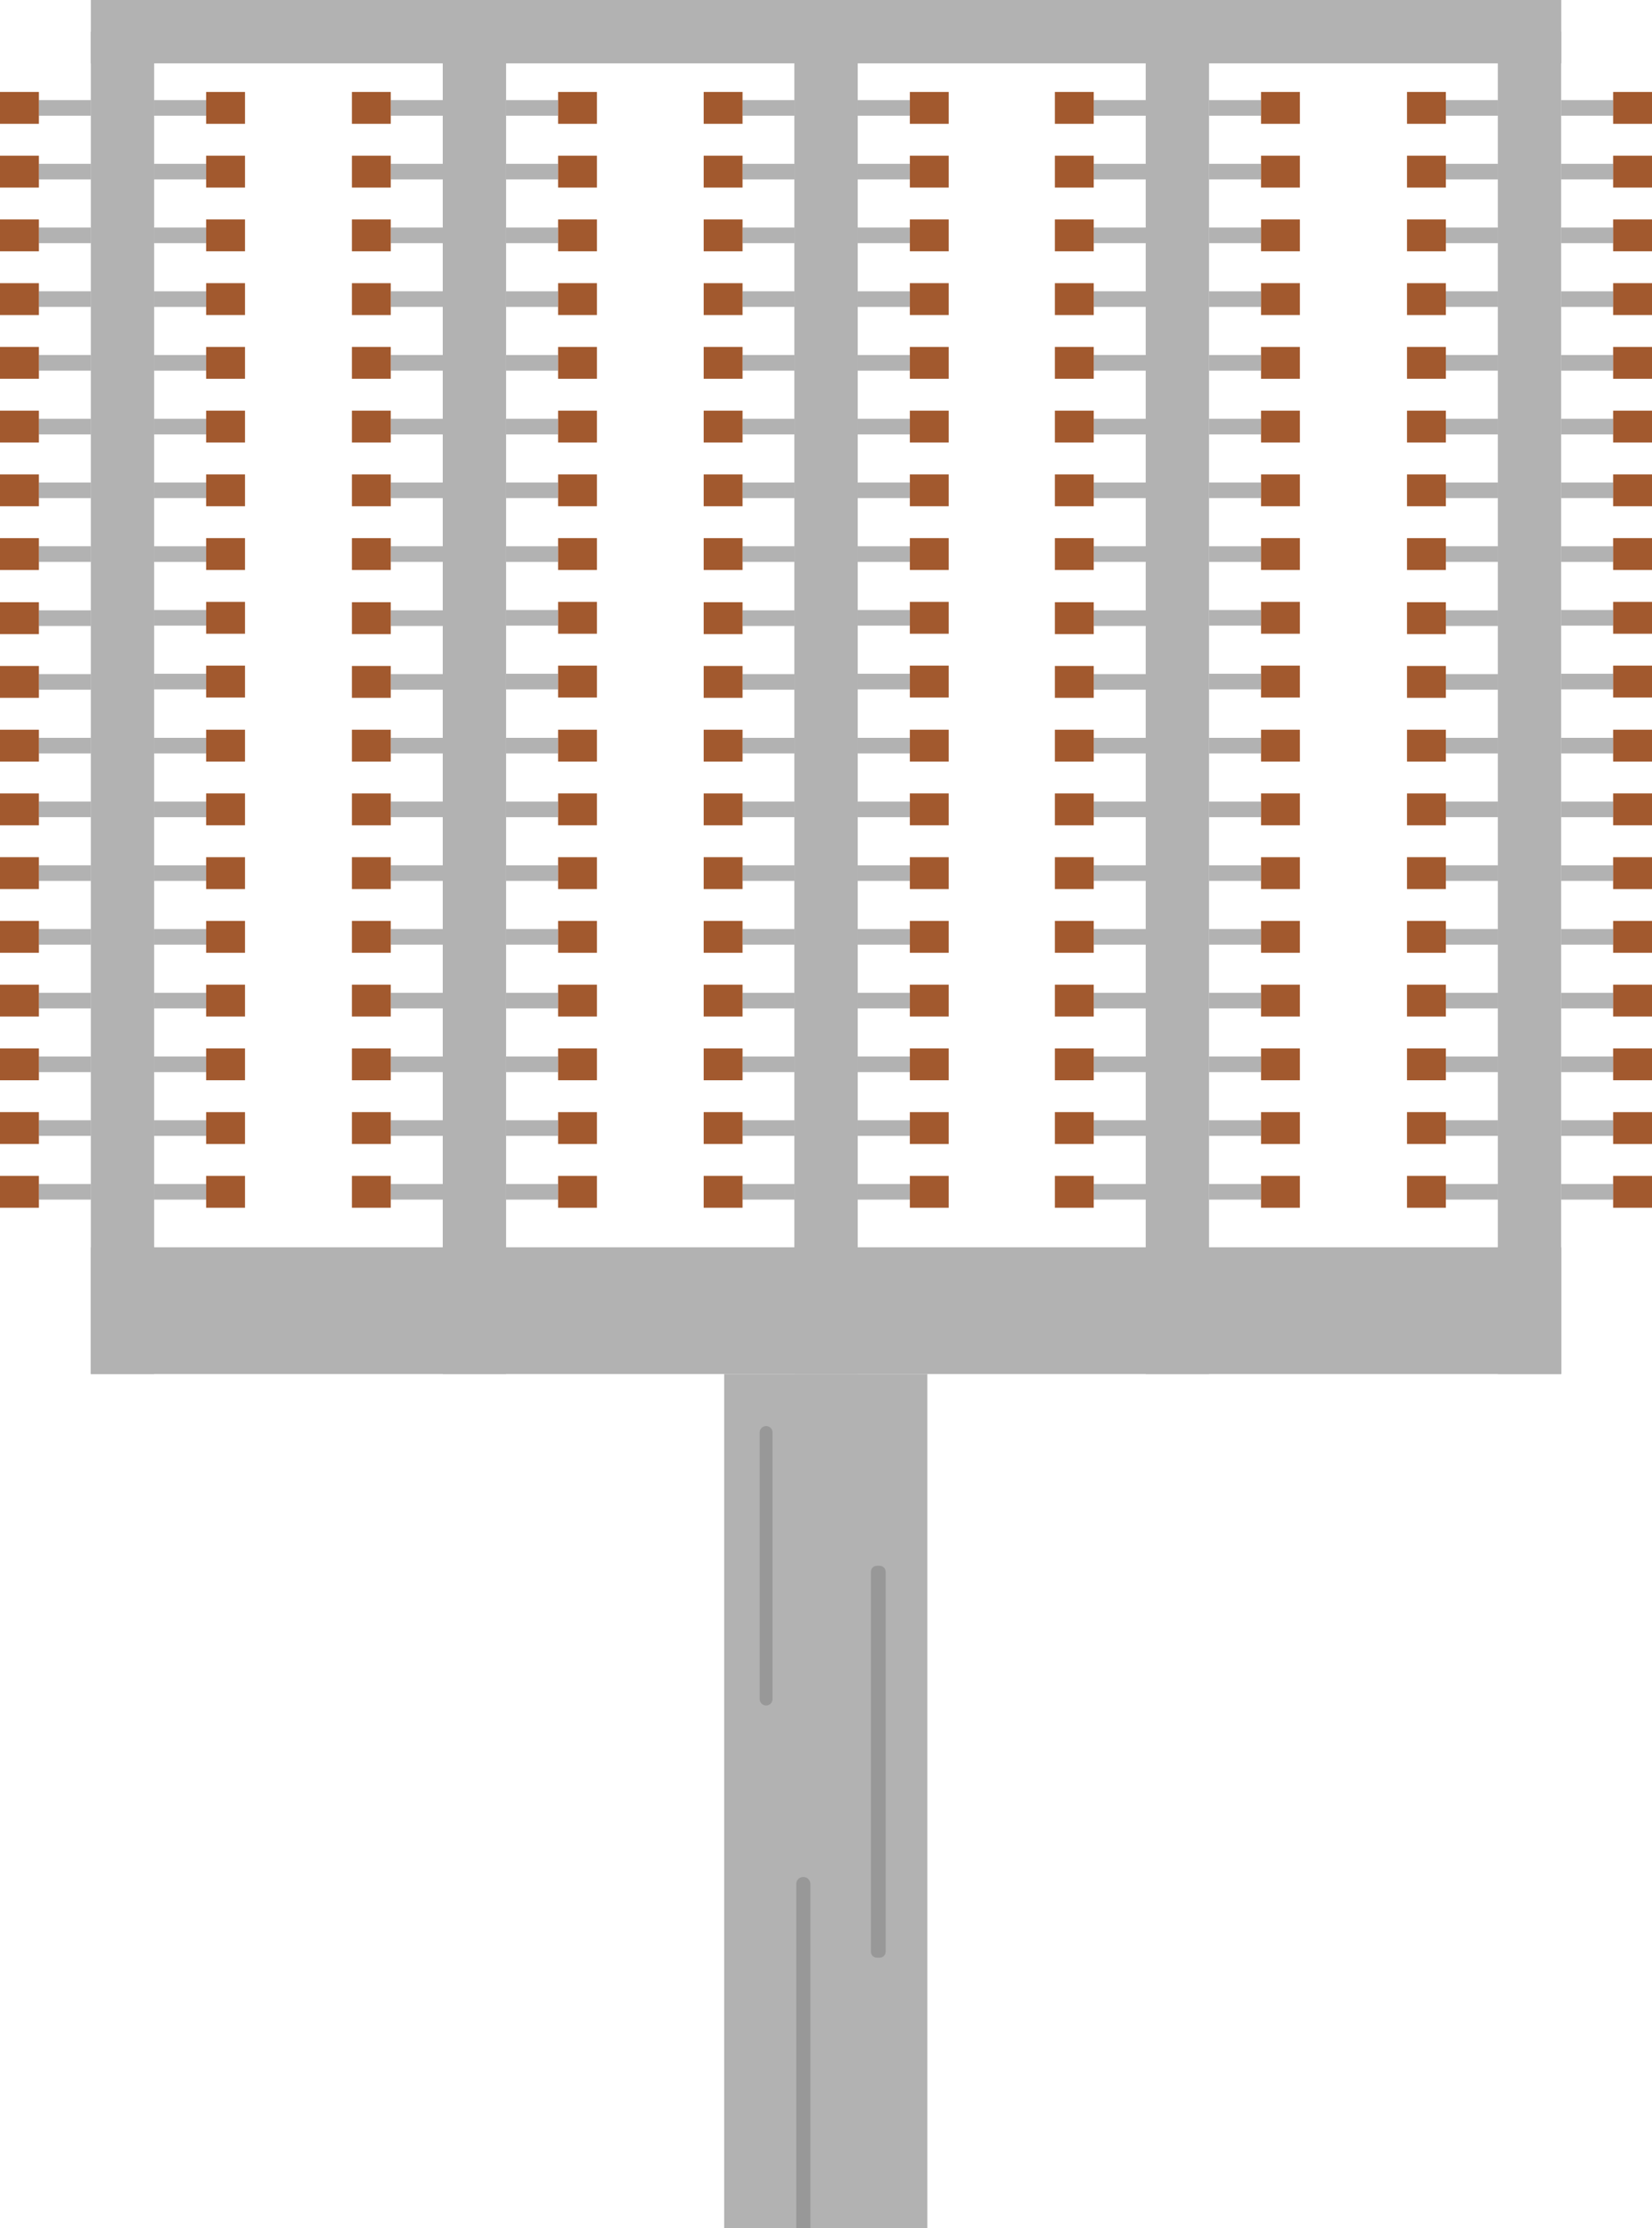 <?xml version="1.0" encoding="utf-8"?>
<!-- Generator: Adobe Illustrator 23.0.1, SVG Export Plug-In . SVG Version: 6.00 Build 0)  -->
<svg version="1.1" id="Laag_1" xmlns="http://www.w3.org/2000/svg" xmlns:xlink="http://www.w3.org/1999/xlink" x="0px" y="0px"
	 viewBox="0 0 641.08 864.29" style="enable-background:new 0 0 641.08 864.29;" xml:space="preserve">
<style type="text/css">
	.st0{fill:#A2592E;}
	.st1{fill:#843818;}
	.st2{fill:#A7A123;}
	.st3{fill:#B6B22D;}
	.st4{fill:#B2B2B2;}
	.st5{fill:#989898;}
	.st6{fill:none;}
</style>
<g>
	<g>
		
			<rect x="154.78" y="659.2" transform="matrix(-1.836970e-16 1 -1 -1.836970e-16 1019.074 378.175)" class="st4" width="331.34" height="78.85"/>
		<path class="st5" d="M294.81,659.02V555.61c0-1.37,1.11-2.49,2.49-2.49l0,0c1.37,0,2.49,1.11,2.49,2.49v103.41
			c0,1.37-1.11,2.49-2.49,2.49l0,0C295.92,661.51,294.81,660.4,294.81,659.02z"/>
		<path class="st5" d="M337.98,757.04V609.61c0-1.26,1.03-2.29,2.29-2.29h1.12c1.26,0,2.29,1.03,2.29,2.29v147.43
			c0,1.26-1.03,2.29-2.29,2.29h-1.12C339,759.33,337.98,758.3,337.98,757.04z"/>
		<path class="st5" d="M308.99,864.29V730.73c0-1.49,1.21-2.7,2.7-2.7h0.09c1.49,0,2.7,1.21,2.7,2.7v133.56H308.99z"/>
	</g>
	<g>
		
			<rect x="35.25" y="483.79" transform="matrix(-1 -1.224647e-16 1.224647e-16 -1 641.119 1016.745)" class="st4" width="570.62" height="49.17"/>
		
			<rect x="-212.79" y="260.33" transform="matrix(6.123234e-17 -1 1 6.123234e-17 -225.083 320.166)" class="st4" width="520.66" height="24.58"/>
		
			<rect x="60.23" y="260.33" transform="matrix(6.123234e-17 -1 1 6.123234e-17 47.935 593.184)" class="st4" width="520.66" height="24.58"/>
		
			<rect x="196.57" y="260.33" transform="matrix(6.123234e-17 -1 1 6.123234e-17 184.277 729.525)" class="st4" width="520.66" height="24.58"/>
		
			<rect x="-76.22" y="260.33" transform="matrix(6.123234e-17 -1 1 6.123234e-17 -88.516 456.733)" class="st4" width="520.66" height="24.58"/>
		<g>
			<g>
				<rect x="332.85" y="459.24" class="st4" width="20.23" height="6.06"/>
				<rect x="353.08" y="456.09" class="st0" width="15.08" height="12.36"/>
				<rect x="332.85" y="434.52" class="st4" width="20.23" height="6.06"/>
				<rect x="353.08" y="431.37" class="st0" width="15.08" height="12.36"/>
				<rect x="332.85" y="409.79" class="st4" width="20.23" height="6.06"/>
				<rect x="353.08" y="406.64" class="st0" width="15.08" height="12.36"/>
				<rect x="332.85" y="385.07" class="st4" width="20.23" height="6.06"/>
				<rect x="353.08" y="381.92" class="st0" width="15.08" height="12.36"/>
				<rect x="332.85" y="360.35" class="st4" width="20.23" height="6.06"/>
				<rect x="353.08" y="357.2" class="st0" width="15.08" height="12.36"/>
				<rect x="332.85" y="335.63" class="st4" width="20.23" height="6.06"/>
				<rect x="353.08" y="332.48" class="st0" width="15.08" height="12.36"/>
				<rect x="332.85" y="310.91" class="st4" width="20.23" height="6.06"/>
				<rect x="353.08" y="307.75" class="st0" width="15.08" height="12.36"/>
				<rect x="332.85" y="286.18" class="st4" width="20.23" height="6.06"/>
				<rect x="353.08" y="283.03" class="st0" width="15.08" height="12.36"/>
				<g>
					<g>
						<rect x="332.85" y="261.32" class="st4" width="20.23" height="6.06"/>
						<rect x="353.08" y="258.17" class="st0" width="15.08" height="12.36"/>
						<rect x="332.85" y="236.6" class="st4" width="20.23" height="6.06"/>
						<rect x="353.08" y="233.45" class="st0" width="15.08" height="12.36"/>
						<rect x="332.85" y="211.88" class="st4" width="20.23" height="6.06"/>
						<rect x="353.08" y="208.72" class="st0" width="15.08" height="12.36"/>
						<rect x="332.85" y="187.15" class="st4" width="20.23" height="6.06"/>
						<rect x="353.08" y="184" class="st0" width="15.08" height="12.36"/>
						<rect x="332.85" y="162.43" class="st4" width="20.23" height="6.06"/>
						<rect x="353.08" y="159.28" class="st0" width="15.08" height="12.36"/>
						<rect x="332.85" y="137.71" class="st4" width="20.23" height="6.06"/>
						<rect x="353.08" y="134.56" class="st0" width="15.08" height="12.36"/>
						<rect x="332.85" y="112.99" class="st4" width="20.23" height="6.06"/>
						<rect x="353.08" y="109.83" class="st0" width="15.08" height="12.36"/>
						<rect x="332.85" y="88.26" class="st4" width="20.23" height="6.06"/>
						<rect x="353.08" y="85.11" class="st0" width="15.08" height="12.36"/>
					</g>
					<rect x="332.85" y="63.54" class="st4" width="20.23" height="6.06"/>
					<rect x="353.08" y="60.39" class="st0" width="15.08" height="12.36"/>
					<rect x="332.85" y="38.82" class="st4" width="20.23" height="6.06"/>
				</g>
			</g>
			<rect x="353.08" y="35.67" class="st0" width="15.08" height="12.36"/>
		</g>
		<rect x="35.25" y="0" class="st4" width="570.62" height="24.58"/>
		<g>
			<g>
				
					<rect x="288.16" y="38.82" transform="matrix(-1 -1.224647e-16 1.224647e-16 -1 596.54 83.696)" class="st4" width="20.23" height="6.06"/>
				
					<rect x="273.08" y="35.67" transform="matrix(-1 -1.224647e-16 1.224647e-16 -1 561.233 83.696)" class="st0" width="15.08" height="12.36"/>
				
					<rect x="288.16" y="63.54" transform="matrix(-1 -1.224647e-16 1.224647e-16 -1 596.54 133.141)" class="st4" width="20.23" height="6.06"/>
				
					<rect x="273.08" y="60.39" transform="matrix(-1 -1.224647e-16 1.224647e-16 -1 561.233 133.141)" class="st0" width="15.08" height="12.36"/>
				
					<rect x="288.16" y="88.26" transform="matrix(-1 -1.224647e-16 1.224647e-16 -1 596.54 182.586)" class="st4" width="20.23" height="6.06"/>
				
					<rect x="273.08" y="85.11" transform="matrix(-1 -1.224647e-16 1.224647e-16 -1 561.233 182.586)" class="st0" width="15.08" height="12.36"/>
				
					<rect x="288.16" y="112.99" transform="matrix(-1 -1.224647e-16 1.224647e-16 -1 596.54 232.03)" class="st4" width="20.23" height="6.06"/>
				
					<rect x="273.08" y="109.83" transform="matrix(-1 -1.224647e-16 1.224647e-16 -1 561.233 232.03)" class="st0" width="15.08" height="12.36"/>
				
					<rect x="288.16" y="137.71" transform="matrix(-1 -1.224647e-16 1.224647e-16 -1 596.54 281.475)" class="st4" width="20.23" height="6.06"/>
				
					<rect x="273.08" y="134.56" transform="matrix(-1 -1.224647e-16 1.224647e-16 -1 561.233 281.475)" class="st0" width="15.08" height="12.36"/>
				
					<rect x="288.16" y="162.43" transform="matrix(-1 -1.224647e-16 1.224647e-16 -1 596.54 330.92)" class="st4" width="20.23" height="6.06"/>
				
					<rect x="273.08" y="159.28" transform="matrix(-1 -1.224647e-16 1.224647e-16 -1 561.233 330.92)" class="st0" width="15.08" height="12.36"/>
				
					<rect x="288.16" y="187.15" transform="matrix(-1 -1.224647e-16 1.224647e-16 -1 596.54 380.364)" class="st4" width="20.23" height="6.06"/>
				
					<rect x="273.08" y="184" transform="matrix(-1 -1.224647e-16 1.224647e-16 -1 561.233 380.364)" class="st0" width="15.08" height="12.36"/>
				
					<rect x="288.16" y="211.88" transform="matrix(-1 -1.224647e-16 1.224647e-16 -1 596.54 429.809)" class="st4" width="20.23" height="6.06"/>
				
					<rect x="273.08" y="208.72" transform="matrix(-1 -1.224647e-16 1.224647e-16 -1 561.233 429.809)" class="st0" width="15.08" height="12.36"/>
				<g>
					<g>
						
							<rect x="288.16" y="236.74" transform="matrix(-1 -1.224647e-16 1.224647e-16 -1 596.54 479.535)" class="st4" width="20.23" height="6.06"/>
						
							<rect x="273.08" y="233.59" transform="matrix(-1 -1.224647e-16 1.224647e-16 -1 561.233 479.535)" class="st0" width="15.08" height="12.36"/>
						
							<rect x="288.16" y="261.46" transform="matrix(-1 -1.224647e-16 1.224647e-16 -1 596.54 528.98)" class="st4" width="20.23" height="6.06"/>
						
							<rect x="273.08" y="258.31" transform="matrix(-1 -1.224647e-16 1.224647e-16 -1 561.233 528.98)" class="st0" width="15.08" height="12.36"/>
						
							<rect x="288.16" y="286.18" transform="matrix(-1 -1.224647e-16 1.224647e-16 -1 596.54 578.424)" class="st4" width="20.23" height="6.06"/>
						
							<rect x="273.08" y="283.03" transform="matrix(-1 -1.224647e-16 1.224647e-16 -1 561.233 578.424)" class="st0" width="15.08" height="12.36"/>
						
							<rect x="288.16" y="310.91" transform="matrix(-1 -1.224647e-16 1.224647e-16 -1 596.54 627.869)" class="st4" width="20.23" height="6.06"/>
						
							<rect x="273.08" y="307.75" transform="matrix(-1 -1.224647e-16 1.224647e-16 -1 561.233 627.869)" class="st0" width="15.08" height="12.36"/>
						
							<rect x="288.16" y="335.63" transform="matrix(-1 -1.224647e-16 1.224647e-16 -1 596.54 677.313)" class="st4" width="20.23" height="6.06"/>
						
							<rect x="273.08" y="332.48" transform="matrix(-1 -1.224647e-16 1.224647e-16 -1 561.233 677.313)" class="st0" width="15.08" height="12.36"/>
						
							<rect x="288.16" y="360.35" transform="matrix(-1 -1.224647e-16 1.224647e-16 -1 596.54 726.758)" class="st4" width="20.23" height="6.06"/>
						
							<rect x="273.08" y="357.2" transform="matrix(-1 -1.224647e-16 1.224647e-16 -1 561.233 726.758)" class="st0" width="15.08" height="12.36"/>
						
							<rect x="288.16" y="385.07" transform="matrix(-1 -1.224647e-16 1.224647e-16 -1 596.54 776.203)" class="st4" width="20.23" height="6.06"/>
						
							<rect x="273.08" y="381.92" transform="matrix(-1 -1.224647e-16 1.224647e-16 -1 561.233 776.203)" class="st0" width="15.08" height="12.36"/>
						
							<rect x="288.16" y="409.79" transform="matrix(-1 -1.224647e-16 1.224647e-16 -1 596.54 825.647)" class="st4" width="20.23" height="6.06"/>
						
							<rect x="273.08" y="406.64" transform="matrix(-1 -1.224647e-16 1.224647e-16 -1 561.233 825.647)" class="st0" width="15.08" height="12.36"/>
					</g>
					
						<rect x="288.16" y="434.52" transform="matrix(-1 -1.224647e-16 1.224647e-16 -1 596.54 875.092)" class="st4" width="20.23" height="6.06"/>
					
						<rect x="273.08" y="431.37" transform="matrix(-1 -1.224647e-16 1.224647e-16 -1 561.233 875.092)" class="st0" width="15.08" height="12.36"/>
					
						<rect x="288.16" y="459.24" transform="matrix(-1 -1.224647e-16 1.224647e-16 -1 596.54 924.537)" class="st4" width="20.23" height="6.06"/>
				</g>
			</g>
			
				<rect x="273.08" y="456.09" transform="matrix(-1 -1.224647e-16 1.224647e-16 -1 561.233 924.537)" class="st0" width="15.08" height="12.36"/>
		</g>
		<g>
			<g>
				<g>
					<rect x="196.34" y="459.24" class="st4" width="20.23" height="6.06"/>
					<rect x="216.57" y="456.09" class="st0" width="15.08" height="12.36"/>
					<rect x="196.34" y="434.52" class="st4" width="20.23" height="6.06"/>
					<rect x="216.57" y="431.37" class="st0" width="15.08" height="12.36"/>
					<rect x="196.34" y="409.79" class="st4" width="20.23" height="6.06"/>
					<rect x="216.57" y="406.64" class="st0" width="15.08" height="12.36"/>
					<rect x="196.34" y="385.07" class="st4" width="20.23" height="6.06"/>
					<rect x="216.57" y="381.92" class="st0" width="15.08" height="12.36"/>
					<rect x="196.34" y="360.35" class="st4" width="20.23" height="6.06"/>
					<rect x="216.57" y="357.2" class="st0" width="15.08" height="12.36"/>
					<rect x="196.34" y="335.63" class="st4" width="20.23" height="6.06"/>
					<rect x="216.57" y="332.48" class="st0" width="15.08" height="12.36"/>
					<rect x="196.34" y="310.91" class="st4" width="20.23" height="6.06"/>
					<rect x="216.57" y="307.75" class="st0" width="15.08" height="12.36"/>
					<rect x="196.34" y="286.18" class="st4" width="20.23" height="6.06"/>
					<rect x="216.57" y="283.03" class="st0" width="15.08" height="12.36"/>
					<g>
						<g>
							<rect x="196.34" y="261.32" class="st4" width="20.23" height="6.06"/>
							<rect x="216.57" y="258.17" class="st0" width="15.08" height="12.36"/>
							<rect x="196.34" y="236.6" class="st4" width="20.23" height="6.06"/>
							<rect x="216.57" y="233.45" class="st0" width="15.08" height="12.36"/>
							<rect x="196.34" y="211.88" class="st4" width="20.23" height="6.06"/>
							<rect x="216.57" y="208.72" class="st0" width="15.08" height="12.36"/>
							<rect x="196.34" y="187.15" class="st4" width="20.23" height="6.06"/>
							<rect x="216.57" y="184" class="st0" width="15.08" height="12.36"/>
							<rect x="196.34" y="162.43" class="st4" width="20.23" height="6.06"/>
							<rect x="216.57" y="159.28" class="st0" width="15.08" height="12.36"/>
							<rect x="196.34" y="137.71" class="st4" width="20.23" height="6.06"/>
							<rect x="216.57" y="134.56" class="st0" width="15.08" height="12.36"/>
							<rect x="196.34" y="112.99" class="st4" width="20.23" height="6.06"/>
							<rect x="216.57" y="109.83" class="st0" width="15.08" height="12.36"/>
							<rect x="196.34" y="88.26" class="st4" width="20.23" height="6.06"/>
							<rect x="216.57" y="85.11" class="st0" width="15.08" height="12.36"/>
						</g>
						<rect x="196.34" y="63.54" class="st4" width="20.23" height="6.06"/>
						<rect x="216.57" y="60.39" class="st0" width="15.08" height="12.36"/>
						<rect x="196.34" y="38.82" class="st4" width="20.23" height="6.06"/>
					</g>
				</g>
				<rect x="216.57" y="35.67" class="st0" width="15.08" height="12.36"/>
			</g>
			<g>
				<g>
					
						<rect x="151.65" y="38.82" transform="matrix(-1 -1.224647e-16 1.224647e-16 -1 323.522 83.696)" class="st4" width="20.23" height="6.06"/>
					
						<rect x="136.57" y="35.67" transform="matrix(-1 -1.224647e-16 1.224647e-16 -1 288.215 83.696)" class="st0" width="15.08" height="12.36"/>
					
						<rect x="151.65" y="63.54" transform="matrix(-1 -1.224647e-16 1.224647e-16 -1 323.522 133.141)" class="st4" width="20.23" height="6.06"/>
					
						<rect x="136.57" y="60.39" transform="matrix(-1 -1.224647e-16 1.224647e-16 -1 288.215 133.141)" class="st0" width="15.08" height="12.36"/>
					
						<rect x="151.65" y="88.26" transform="matrix(-1 -1.224647e-16 1.224647e-16 -1 323.522 182.586)" class="st4" width="20.23" height="6.06"/>
					
						<rect x="136.57" y="85.11" transform="matrix(-1 -1.224647e-16 1.224647e-16 -1 288.215 182.586)" class="st0" width="15.08" height="12.36"/>
					
						<rect x="151.65" y="112.99" transform="matrix(-1 -1.224647e-16 1.224647e-16 -1 323.522 232.03)" class="st4" width="20.23" height="6.06"/>
					
						<rect x="136.57" y="109.83" transform="matrix(-1 -1.224647e-16 1.224647e-16 -1 288.215 232.03)" class="st0" width="15.08" height="12.36"/>
					
						<rect x="151.65" y="137.71" transform="matrix(-1 -1.224647e-16 1.224647e-16 -1 323.522 281.475)" class="st4" width="20.23" height="6.06"/>
					
						<rect x="136.57" y="134.56" transform="matrix(-1 -1.224647e-16 1.224647e-16 -1 288.215 281.475)" class="st0" width="15.08" height="12.36"/>
					
						<rect x="151.65" y="162.43" transform="matrix(-1 -1.224647e-16 1.224647e-16 -1 323.522 330.92)" class="st4" width="20.23" height="6.06"/>
					
						<rect x="136.57" y="159.28" transform="matrix(-1 -1.224647e-16 1.224647e-16 -1 288.215 330.92)" class="st0" width="15.08" height="12.36"/>
					
						<rect x="151.65" y="187.15" transform="matrix(-1 -1.224647e-16 1.224647e-16 -1 323.522 380.364)" class="st4" width="20.23" height="6.06"/>
					
						<rect x="136.57" y="184" transform="matrix(-1 -1.224647e-16 1.224647e-16 -1 288.215 380.364)" class="st0" width="15.08" height="12.36"/>
					
						<rect x="151.65" y="211.88" transform="matrix(-1 -1.224647e-16 1.224647e-16 -1 323.522 429.809)" class="st4" width="20.23" height="6.06"/>
					
						<rect x="136.57" y="208.72" transform="matrix(-1 -1.224647e-16 1.224647e-16 -1 288.215 429.809)" class="st0" width="15.08" height="12.36"/>
					<g>
						<g>
							
								<rect x="151.65" y="236.74" transform="matrix(-1 -1.224647e-16 1.224647e-16 -1 323.522 479.535)" class="st4" width="20.23" height="6.06"/>
							
								<rect x="136.57" y="233.59" transform="matrix(-1 -1.224647e-16 1.224647e-16 -1 288.215 479.535)" class="st0" width="15.08" height="12.36"/>
							
								<rect x="151.65" y="261.46" transform="matrix(-1 -1.224647e-16 1.224647e-16 -1 323.522 528.98)" class="st4" width="20.23" height="6.06"/>
							
								<rect x="136.57" y="258.31" transform="matrix(-1 -1.224647e-16 1.224647e-16 -1 288.215 528.98)" class="st0" width="15.08" height="12.36"/>
							
								<rect x="151.65" y="286.18" transform="matrix(-1 -1.224647e-16 1.224647e-16 -1 323.522 578.424)" class="st4" width="20.23" height="6.06"/>
							
								<rect x="136.57" y="283.03" transform="matrix(-1 -1.224647e-16 1.224647e-16 -1 288.215 578.424)" class="st0" width="15.08" height="12.36"/>
							
								<rect x="151.65" y="310.91" transform="matrix(-1 -1.224647e-16 1.224647e-16 -1 323.522 627.869)" class="st4" width="20.23" height="6.06"/>
							
								<rect x="136.57" y="307.75" transform="matrix(-1 -1.224647e-16 1.224647e-16 -1 288.215 627.869)" class="st0" width="15.08" height="12.36"/>
							
								<rect x="151.65" y="335.63" transform="matrix(-1 -1.224647e-16 1.224647e-16 -1 323.522 677.313)" class="st4" width="20.23" height="6.06"/>
							
								<rect x="136.57" y="332.48" transform="matrix(-1 -1.224647e-16 1.224647e-16 -1 288.215 677.313)" class="st0" width="15.08" height="12.36"/>
							
								<rect x="151.65" y="360.35" transform="matrix(-1 -1.224647e-16 1.224647e-16 -1 323.522 726.758)" class="st4" width="20.23" height="6.06"/>
							
								<rect x="136.57" y="357.2" transform="matrix(-1 -1.224647e-16 1.224647e-16 -1 288.215 726.758)" class="st0" width="15.08" height="12.36"/>
							
								<rect x="151.65" y="385.07" transform="matrix(-1 -1.224647e-16 1.224647e-16 -1 323.522 776.203)" class="st4" width="20.23" height="6.06"/>
							
								<rect x="136.57" y="381.92" transform="matrix(-1 -1.224647e-16 1.224647e-16 -1 288.215 776.203)" class="st0" width="15.08" height="12.36"/>
							
								<rect x="151.65" y="409.79" transform="matrix(-1 -1.224647e-16 1.224647e-16 -1 323.522 825.647)" class="st4" width="20.23" height="6.06"/>
							
								<rect x="136.57" y="406.64" transform="matrix(-1 -1.224647e-16 1.224647e-16 -1 288.215 825.647)" class="st0" width="15.08" height="12.36"/>
						</g>
						
							<rect x="151.65" y="434.52" transform="matrix(-1 -1.224647e-16 1.224647e-16 -1 323.522 875.092)" class="st4" width="20.23" height="6.06"/>
						
							<rect x="136.57" y="431.37" transform="matrix(-1 -1.224647e-16 1.224647e-16 -1 288.215 875.092)" class="st0" width="15.08" height="12.36"/>
						
							<rect x="151.65" y="459.24" transform="matrix(-1 -1.224647e-16 1.224647e-16 -1 323.522 924.537)" class="st4" width="20.23" height="6.06"/>
					</g>
				</g>
				
					<rect x="136.57" y="456.09" transform="matrix(-1 -1.224647e-16 1.224647e-16 -1 288.215 924.537)" class="st0" width="15.08" height="12.36"/>
			</g>
		</g>
		<g>
			<g>
				<g>
					<rect x="469.13" y="459.24" class="st4" width="20.23" height="6.06"/>
					<rect x="489.36" y="456.09" class="st0" width="15.08" height="12.36"/>
					<rect x="469.13" y="434.52" class="st4" width="20.23" height="6.06"/>
					<rect x="489.36" y="431.37" class="st0" width="15.08" height="12.36"/>
					<rect x="469.13" y="409.79" class="st4" width="20.23" height="6.06"/>
					<rect x="489.36" y="406.64" class="st0" width="15.08" height="12.36"/>
					<rect x="469.13" y="385.07" class="st4" width="20.23" height="6.06"/>
					<rect x="489.36" y="381.92" class="st0" width="15.08" height="12.36"/>
					<rect x="469.13" y="360.35" class="st4" width="20.23" height="6.06"/>
					<rect x="489.36" y="357.2" class="st0" width="15.08" height="12.36"/>
					<rect x="469.13" y="335.63" class="st4" width="20.23" height="6.06"/>
					<rect x="489.36" y="332.48" class="st0" width="15.08" height="12.36"/>
					<rect x="469.13" y="310.91" class="st4" width="20.23" height="6.06"/>
					<rect x="489.36" y="307.75" class="st0" width="15.08" height="12.36"/>
					<rect x="469.13" y="286.18" class="st4" width="20.23" height="6.06"/>
					<rect x="489.36" y="283.03" class="st0" width="15.08" height="12.36"/>
					<g>
						<g>
							<rect x="469.13" y="261.32" class="st4" width="20.23" height="6.06"/>
							<rect x="489.36" y="258.17" class="st0" width="15.08" height="12.36"/>
							<rect x="469.13" y="236.6" class="st4" width="20.23" height="6.06"/>
							<rect x="489.36" y="233.45" class="st0" width="15.08" height="12.36"/>
							<rect x="469.13" y="211.88" class="st4" width="20.23" height="6.06"/>
							<rect x="489.36" y="208.72" class="st0" width="15.08" height="12.36"/>
							<rect x="469.13" y="187.15" class="st4" width="20.23" height="6.06"/>
							<rect x="489.36" y="184" class="st0" width="15.08" height="12.36"/>
							<rect x="469.13" y="162.43" class="st4" width="20.23" height="6.06"/>
							<rect x="489.36" y="159.28" class="st0" width="15.08" height="12.36"/>
							<rect x="469.13" y="137.71" class="st4" width="20.23" height="6.06"/>
							<rect x="489.36" y="134.56" class="st0" width="15.08" height="12.36"/>
							<rect x="469.13" y="112.99" class="st4" width="20.23" height="6.06"/>
							<rect x="489.36" y="109.83" class="st0" width="15.08" height="12.36"/>
							<rect x="469.13" y="88.26" class="st4" width="20.23" height="6.06"/>
							<rect x="489.36" y="85.11" class="st0" width="15.08" height="12.36"/>
						</g>
						<rect x="469.13" y="63.54" class="st4" width="20.23" height="6.06"/>
						<rect x="489.36" y="60.39" class="st0" width="15.08" height="12.36"/>
						<rect x="469.13" y="38.82" class="st4" width="20.23" height="6.06"/>
					</g>
				</g>
				<rect x="489.36" y="35.67" class="st0" width="15.08" height="12.36"/>
			</g>
			<g>
				<g>
					
						<rect x="424.44" y="38.82" transform="matrix(-1 -1.224647e-16 1.224647e-16 -1 869.106 83.696)" class="st4" width="20.23" height="6.06"/>
					
						<rect x="409.36" y="35.67" transform="matrix(-1 -1.224647e-16 1.224647e-16 -1 833.799 83.696)" class="st0" width="15.08" height="12.36"/>
					
						<rect x="424.44" y="63.54" transform="matrix(-1 -1.224647e-16 1.224647e-16 -1 869.106 133.141)" class="st4" width="20.23" height="6.06"/>
					
						<rect x="409.36" y="60.39" transform="matrix(-1 -1.224647e-16 1.224647e-16 -1 833.799 133.141)" class="st0" width="15.08" height="12.36"/>
					
						<rect x="424.44" y="88.26" transform="matrix(-1 -1.224647e-16 1.224647e-16 -1 869.106 182.586)" class="st4" width="20.23" height="6.06"/>
					
						<rect x="409.36" y="85.11" transform="matrix(-1 -1.224647e-16 1.224647e-16 -1 833.799 182.586)" class="st0" width="15.08" height="12.36"/>
					
						<rect x="424.44" y="112.99" transform="matrix(-1 -1.224647e-16 1.224647e-16 -1 869.106 232.03)" class="st4" width="20.23" height="6.06"/>
					
						<rect x="409.36" y="109.83" transform="matrix(-1 -1.224647e-16 1.224647e-16 -1 833.799 232.03)" class="st0" width="15.08" height="12.36"/>
					
						<rect x="424.44" y="137.71" transform="matrix(-1 -1.224647e-16 1.224647e-16 -1 869.106 281.475)" class="st4" width="20.23" height="6.06"/>
					
						<rect x="409.36" y="134.56" transform="matrix(-1 -1.224647e-16 1.224647e-16 -1 833.799 281.475)" class="st0" width="15.08" height="12.36"/>
					
						<rect x="424.44" y="162.43" transform="matrix(-1 -1.224647e-16 1.224647e-16 -1 869.106 330.92)" class="st4" width="20.23" height="6.06"/>
					
						<rect x="409.36" y="159.28" transform="matrix(-1 -1.224647e-16 1.224647e-16 -1 833.799 330.92)" class="st0" width="15.08" height="12.36"/>
					
						<rect x="424.44" y="187.15" transform="matrix(-1 -1.224647e-16 1.224647e-16 -1 869.106 380.364)" class="st4" width="20.23" height="6.06"/>
					
						<rect x="409.36" y="184" transform="matrix(-1 -1.224647e-16 1.224647e-16 -1 833.799 380.364)" class="st0" width="15.08" height="12.36"/>
					
						<rect x="424.44" y="211.88" transform="matrix(-1 -1.224647e-16 1.224647e-16 -1 869.106 429.809)" class="st4" width="20.23" height="6.06"/>
					
						<rect x="409.36" y="208.72" transform="matrix(-1 -1.224647e-16 1.224647e-16 -1 833.799 429.809)" class="st0" width="15.08" height="12.36"/>
					<g>
						<g>
							
								<rect x="424.44" y="236.74" transform="matrix(-1 -1.224647e-16 1.224647e-16 -1 869.106 479.535)" class="st4" width="20.23" height="6.06"/>
							
								<rect x="409.36" y="233.59" transform="matrix(-1 -1.224647e-16 1.224647e-16 -1 833.799 479.535)" class="st0" width="15.08" height="12.36"/>
							
								<rect x="424.44" y="261.46" transform="matrix(-1 -1.224647e-16 1.224647e-16 -1 869.106 528.98)" class="st4" width="20.23" height="6.06"/>
							
								<rect x="409.36" y="258.31" transform="matrix(-1 -1.224647e-16 1.224647e-16 -1 833.799 528.98)" class="st0" width="15.08" height="12.36"/>
							
								<rect x="424.44" y="286.18" transform="matrix(-1 -1.224647e-16 1.224647e-16 -1 869.106 578.424)" class="st4" width="20.23" height="6.06"/>
							
								<rect x="409.36" y="283.03" transform="matrix(-1 -1.224647e-16 1.224647e-16 -1 833.799 578.424)" class="st0" width="15.08" height="12.36"/>
							
								<rect x="424.44" y="310.91" transform="matrix(-1 -1.224647e-16 1.224647e-16 -1 869.106 627.869)" class="st4" width="20.23" height="6.06"/>
							
								<rect x="409.36" y="307.75" transform="matrix(-1 -1.224647e-16 1.224647e-16 -1 833.799 627.869)" class="st0" width="15.08" height="12.36"/>
							
								<rect x="424.44" y="335.63" transform="matrix(-1 -1.224647e-16 1.224647e-16 -1 869.106 677.313)" class="st4" width="20.23" height="6.06"/>
							
								<rect x="409.36" y="332.48" transform="matrix(-1 -1.224647e-16 1.224647e-16 -1 833.799 677.313)" class="st0" width="15.08" height="12.36"/>
							
								<rect x="424.44" y="360.35" transform="matrix(-1 -1.224647e-16 1.224647e-16 -1 869.106 726.758)" class="st4" width="20.23" height="6.06"/>
							
								<rect x="409.36" y="357.2" transform="matrix(-1 -1.224647e-16 1.224647e-16 -1 833.799 726.758)" class="st0" width="15.08" height="12.36"/>
							
								<rect x="424.44" y="385.07" transform="matrix(-1 -1.224647e-16 1.224647e-16 -1 869.106 776.203)" class="st4" width="20.23" height="6.06"/>
							
								<rect x="409.36" y="381.92" transform="matrix(-1 -1.224647e-16 1.224647e-16 -1 833.799 776.203)" class="st0" width="15.08" height="12.36"/>
							
								<rect x="424.44" y="409.79" transform="matrix(-1 -1.224647e-16 1.224647e-16 -1 869.106 825.647)" class="st4" width="20.23" height="6.06"/>
							
								<rect x="409.36" y="406.64" transform="matrix(-1 -1.224647e-16 1.224647e-16 -1 833.799 825.647)" class="st0" width="15.08" height="12.36"/>
						</g>
						
							<rect x="424.44" y="434.52" transform="matrix(-1 -1.224647e-16 1.224647e-16 -1 869.106 875.092)" class="st4" width="20.23" height="6.06"/>
						
							<rect x="409.36" y="431.37" transform="matrix(-1 -1.224647e-16 1.224647e-16 -1 833.799 875.092)" class="st0" width="15.08" height="12.36"/>
						
							<rect x="424.44" y="459.24" transform="matrix(-1 -1.224647e-16 1.224647e-16 -1 869.106 924.537)" class="st4" width="20.23" height="6.06"/>
					</g>
				</g>
				
					<rect x="409.36" y="456.09" transform="matrix(-1 -1.224647e-16 1.224647e-16 -1 833.799 924.537)" class="st0" width="15.08" height="12.36"/>
			</g>
		</g>
		<g>
			<g>
				<g>
					<rect x="59.77" y="459.24" class="st4" width="20.23" height="6.06"/>
					<rect x="80" y="456.09" class="st0" width="15.08" height="12.36"/>
					<rect x="59.77" y="434.52" class="st4" width="20.23" height="6.06"/>
					<rect x="80" y="431.37" class="st0" width="15.08" height="12.36"/>
					<rect x="59.77" y="409.79" class="st4" width="20.23" height="6.06"/>
					<rect x="80" y="406.64" class="st0" width="15.08" height="12.36"/>
					<rect x="59.77" y="385.07" class="st4" width="20.23" height="6.06"/>
					<rect x="80" y="381.92" class="st0" width="15.08" height="12.36"/>
					<rect x="59.77" y="360.35" class="st4" width="20.23" height="6.06"/>
					<rect x="80" y="357.2" class="st0" width="15.08" height="12.36"/>
					<rect x="59.77" y="335.63" class="st4" width="20.23" height="6.06"/>
					<rect x="80" y="332.48" class="st0" width="15.08" height="12.36"/>
					<rect x="59.77" y="310.91" class="st4" width="20.23" height="6.06"/>
					<rect x="80" y="307.75" class="st0" width="15.08" height="12.36"/>
					<rect x="59.77" y="286.18" class="st4" width="20.23" height="6.06"/>
					<rect x="80" y="283.03" class="st0" width="15.08" height="12.36"/>
					<g>
						<g>
							<rect x="59.77" y="261.32" class="st4" width="20.23" height="6.06"/>
							<rect x="80" y="258.17" class="st0" width="15.08" height="12.36"/>
							<rect x="59.77" y="236.6" class="st4" width="20.23" height="6.06"/>
							<rect x="80" y="233.45" class="st0" width="15.08" height="12.36"/>
							<rect x="59.77" y="211.88" class="st4" width="20.23" height="6.06"/>
							<rect x="80" y="208.72" class="st0" width="15.08" height="12.36"/>
							<rect x="59.77" y="187.15" class="st4" width="20.23" height="6.06"/>
							<rect x="80" y="184" class="st0" width="15.08" height="12.36"/>
							<rect x="59.77" y="162.43" class="st4" width="20.23" height="6.06"/>
							<rect x="80" y="159.28" class="st0" width="15.08" height="12.36"/>
							<rect x="59.77" y="137.71" class="st4" width="20.23" height="6.06"/>
							<rect x="80" y="134.56" class="st0" width="15.08" height="12.36"/>
							<rect x="59.77" y="112.99" class="st4" width="20.23" height="6.06"/>
							<rect x="80" y="109.83" class="st0" width="15.08" height="12.36"/>
							<rect x="59.77" y="88.26" class="st4" width="20.23" height="6.06"/>
							<rect x="80" y="85.11" class="st0" width="15.08" height="12.36"/>
						</g>
						<rect x="59.77" y="63.54" class="st4" width="20.23" height="6.06"/>
						<rect x="80" y="60.39" class="st0" width="15.08" height="12.36"/>
						<rect x="59.77" y="38.82" class="st4" width="20.23" height="6.06"/>
					</g>
				</g>
				<rect x="80" y="35.67" class="st0" width="15.08" height="12.36"/>
			</g>
			<g>
				<g>
					
						<rect x="15.08" y="38.82" transform="matrix(-1 -1.224647e-16 1.224647e-16 -1 50.387 83.696)" class="st4" width="20.23" height="6.06"/>
					
						<rect y="35.67" transform="matrix(-1 -1.224647e-16 1.224647e-16 -1 15.08 83.696)" class="st0" width="15.08" height="12.36"/>
					
						<rect x="15.08" y="63.54" transform="matrix(-1 -1.224647e-16 1.224647e-16 -1 50.387 133.141)" class="st4" width="20.23" height="6.06"/>
					
						<rect y="60.39" transform="matrix(-1 -1.224647e-16 1.224647e-16 -1 15.08 133.141)" class="st0" width="15.08" height="12.36"/>
					
						<rect x="15.08" y="88.26" transform="matrix(-1 -1.224647e-16 1.224647e-16 -1 50.387 182.586)" class="st4" width="20.23" height="6.06"/>
					
						<rect y="85.11" transform="matrix(-1 -1.224647e-16 1.224647e-16 -1 15.08 182.586)" class="st0" width="15.08" height="12.36"/>
					
						<rect x="15.08" y="112.99" transform="matrix(-1 -1.224647e-16 1.224647e-16 -1 50.387 232.03)" class="st4" width="20.23" height="6.06"/>
					
						<rect y="109.83" transform="matrix(-1 -1.224647e-16 1.224647e-16 -1 15.08 232.03)" class="st0" width="15.08" height="12.36"/>
					
						<rect x="15.08" y="137.71" transform="matrix(-1 -1.224647e-16 1.224647e-16 -1 50.387 281.475)" class="st4" width="20.23" height="6.06"/>
					
						<rect y="134.56" transform="matrix(-1 -1.224647e-16 1.224647e-16 -1 15.08 281.475)" class="st0" width="15.08" height="12.36"/>
					
						<rect x="15.08" y="162.43" transform="matrix(-1 -1.224647e-16 1.224647e-16 -1 50.387 330.92)" class="st4" width="20.23" height="6.06"/>
					
						<rect y="159.28" transform="matrix(-1 -1.224647e-16 1.224647e-16 -1 15.08 330.92)" class="st0" width="15.08" height="12.36"/>
					
						<rect x="15.08" y="187.15" transform="matrix(-1 -1.224647e-16 1.224647e-16 -1 50.387 380.364)" class="st4" width="20.23" height="6.06"/>
					
						<rect y="184" transform="matrix(-1 -1.224647e-16 1.224647e-16 -1 15.08 380.364)" class="st0" width="15.08" height="12.36"/>
					
						<rect x="15.08" y="211.88" transform="matrix(-1 -1.224647e-16 1.224647e-16 -1 50.387 429.809)" class="st4" width="20.23" height="6.06"/>
					
						<rect y="208.72" transform="matrix(-1 -1.224647e-16 1.224647e-16 -1 15.08 429.809)" class="st0" width="15.08" height="12.36"/>
					<g>
						<g>
							
								<rect x="15.08" y="236.74" transform="matrix(-1 -1.224647e-16 1.224647e-16 -1 50.387 479.535)" class="st4" width="20.23" height="6.06"/>
							
								<rect y="233.59" transform="matrix(-1 -1.224647e-16 1.224647e-16 -1 15.08 479.535)" class="st0" width="15.08" height="12.36"/>
							
								<rect x="15.08" y="261.46" transform="matrix(-1 -1.224647e-16 1.224647e-16 -1 50.387 528.98)" class="st4" width="20.23" height="6.06"/>
							
								<rect y="258.31" transform="matrix(-1 -1.224647e-16 1.224647e-16 -1 15.08 528.98)" class="st0" width="15.08" height="12.36"/>
							
								<rect x="15.08" y="286.18" transform="matrix(-1 -1.224647e-16 1.224647e-16 -1 50.387 578.424)" class="st4" width="20.23" height="6.06"/>
							
								<rect y="283.03" transform="matrix(-1 -1.224647e-16 1.224647e-16 -1 15.08 578.424)" class="st0" width="15.08" height="12.36"/>
							
								<rect x="15.08" y="310.91" transform="matrix(-1 -1.224647e-16 1.224647e-16 -1 50.387 627.869)" class="st4" width="20.23" height="6.06"/>
							
								<rect y="307.75" transform="matrix(-1 -1.224647e-16 1.224647e-16 -1 15.08 627.869)" class="st0" width="15.08" height="12.36"/>
							
								<rect x="15.08" y="335.63" transform="matrix(-1 -1.224647e-16 1.224647e-16 -1 50.387 677.313)" class="st4" width="20.23" height="6.06"/>
							
								<rect y="332.48" transform="matrix(-1 -1.224647e-16 1.224647e-16 -1 15.08 677.313)" class="st0" width="15.08" height="12.36"/>
							
								<rect x="15.08" y="360.35" transform="matrix(-1 -1.224647e-16 1.224647e-16 -1 50.387 726.758)" class="st4" width="20.23" height="6.06"/>
							
								<rect y="357.2" transform="matrix(-1 -1.224647e-16 1.224647e-16 -1 15.08 726.758)" class="st0" width="15.08" height="12.36"/>
							
								<rect x="15.08" y="385.07" transform="matrix(-1 -1.224647e-16 1.224647e-16 -1 50.387 776.203)" class="st4" width="20.23" height="6.06"/>
							
								<rect y="381.92" transform="matrix(-1 -1.224647e-16 1.224647e-16 -1 15.08 776.203)" class="st0" width="15.08" height="12.36"/>
							
								<rect x="15.08" y="409.79" transform="matrix(-1 -1.224647e-16 1.224647e-16 -1 50.387 825.647)" class="st4" width="20.23" height="6.06"/>
							
								<rect y="406.64" transform="matrix(-1 -1.224647e-16 1.224647e-16 -1 15.08 825.647)" class="st0" width="15.08" height="12.36"/>
						</g>
						
							<rect x="15.08" y="434.52" transform="matrix(-1 -1.224647e-16 1.224647e-16 -1 50.387 875.092)" class="st4" width="20.23" height="6.06"/>
						
							<rect y="431.37" transform="matrix(-1 -1.224647e-16 1.224647e-16 -1 15.08 875.092)" class="st0" width="15.08" height="12.36"/>
						
							<rect x="15.08" y="459.24" transform="matrix(-1 -1.224647e-16 1.224647e-16 -1 50.387 924.537)" class="st4" width="20.23" height="6.06"/>
					</g>
				</g>
				
					<rect y="456.09" transform="matrix(-1 -1.224647e-16 1.224647e-16 -1 15.08 924.537)" class="st0" width="15.08" height="12.36"/>
			</g>
		</g>
		<g>
			<g>
				<g>
					<rect x="605.78" y="459.24" class="st4" width="20.23" height="6.06"/>
					<rect x="626.01" y="456.09" class="st0" width="15.08" height="12.36"/>
					<rect x="605.78" y="434.52" class="st4" width="20.23" height="6.06"/>
					<rect x="626.01" y="431.37" class="st0" width="15.08" height="12.36"/>
					<rect x="605.78" y="409.79" class="st4" width="20.23" height="6.06"/>
					<rect x="626.01" y="406.64" class="st0" width="15.08" height="12.36"/>
					<rect x="605.78" y="385.07" class="st4" width="20.23" height="6.06"/>
					<rect x="626.01" y="381.92" class="st0" width="15.08" height="12.36"/>
					<rect x="605.78" y="360.35" class="st4" width="20.23" height="6.06"/>
					<rect x="626.01" y="357.2" class="st0" width="15.08" height="12.36"/>
					<rect x="605.78" y="335.63" class="st4" width="20.23" height="6.06"/>
					<rect x="626.01" y="332.48" class="st0" width="15.08" height="12.36"/>
					<rect x="605.78" y="310.91" class="st4" width="20.23" height="6.06"/>
					<rect x="626.01" y="307.75" class="st0" width="15.08" height="12.36"/>
					<rect x="605.78" y="286.18" class="st4" width="20.23" height="6.06"/>
					<rect x="626.01" y="283.03" class="st0" width="15.08" height="12.36"/>
					<g>
						<g>
							<rect x="605.78" y="261.32" class="st4" width="20.23" height="6.06"/>
							<rect x="626.01" y="258.17" class="st0" width="15.08" height="12.36"/>
							<rect x="605.78" y="236.6" class="st4" width="20.23" height="6.06"/>
							<rect x="626.01" y="233.45" class="st0" width="15.08" height="12.36"/>
							<rect x="605.78" y="211.88" class="st4" width="20.23" height="6.06"/>
							<rect x="626.01" y="208.72" class="st0" width="15.08" height="12.36"/>
							<rect x="605.78" y="187.15" class="st4" width="20.23" height="6.06"/>
							<rect x="626.01" y="184" class="st0" width="15.08" height="12.36"/>
							<rect x="605.78" y="162.43" class="st4" width="20.23" height="6.06"/>
							<rect x="626.01" y="159.28" class="st0" width="15.08" height="12.36"/>
							<rect x="605.78" y="137.71" class="st4" width="20.23" height="6.06"/>
							<rect x="626.01" y="134.56" class="st0" width="15.08" height="12.36"/>
							<rect x="605.78" y="112.99" class="st4" width="20.23" height="6.06"/>
							<rect x="626.01" y="109.83" class="st0" width="15.08" height="12.36"/>
							<rect x="605.78" y="88.26" class="st4" width="20.23" height="6.06"/>
							<rect x="626.01" y="85.11" class="st0" width="15.08" height="12.36"/>
						</g>
						<rect x="605.78" y="63.54" class="st4" width="20.23" height="6.06"/>
						<rect x="626.01" y="60.39" class="st0" width="15.08" height="12.36"/>
						<rect x="605.78" y="38.82" class="st4" width="20.23" height="6.06"/>
					</g>
				</g>
				<rect x="626.01" y="35.67" class="st0" width="15.08" height="12.36"/>
			</g>
			<g>
				<g>
					
						<rect x="561.08" y="38.82" transform="matrix(-1 -1.224647e-16 1.224647e-16 -1 1142.391 83.696)" class="st4" width="20.23" height="6.06"/>
					
						<rect x="546" y="35.67" transform="matrix(-1 -1.224647e-16 1.224647e-16 -1 1107.084 83.696)" class="st0" width="15.08" height="12.36"/>
					
						<rect x="561.08" y="63.54" transform="matrix(-1 -1.224647e-16 1.224647e-16 -1 1142.391 133.141)" class="st4" width="20.23" height="6.06"/>
					
						<rect x="546" y="60.39" transform="matrix(-1 -1.224647e-16 1.224647e-16 -1 1107.084 133.141)" class="st0" width="15.08" height="12.36"/>
					
						<rect x="561.08" y="88.26" transform="matrix(-1 -1.224647e-16 1.224647e-16 -1 1142.391 182.586)" class="st4" width="20.23" height="6.06"/>
					
						<rect x="546" y="85.11" transform="matrix(-1 -1.224647e-16 1.224647e-16 -1 1107.084 182.586)" class="st0" width="15.08" height="12.36"/>
					
						<rect x="561.08" y="112.99" transform="matrix(-1 -1.224647e-16 1.224647e-16 -1 1142.391 232.03)" class="st4" width="20.23" height="6.06"/>
					
						<rect x="546" y="109.83" transform="matrix(-1 -1.224647e-16 1.224647e-16 -1 1107.084 232.03)" class="st0" width="15.08" height="12.36"/>
					
						<rect x="561.08" y="137.71" transform="matrix(-1 -1.224647e-16 1.224647e-16 -1 1142.391 281.475)" class="st4" width="20.23" height="6.06"/>
					
						<rect x="546" y="134.56" transform="matrix(-1 -1.224647e-16 1.224647e-16 -1 1107.084 281.475)" class="st0" width="15.08" height="12.36"/>
					
						<rect x="561.08" y="162.43" transform="matrix(-1 -1.224647e-16 1.224647e-16 -1 1142.391 330.92)" class="st4" width="20.23" height="6.06"/>
					
						<rect x="546" y="159.28" transform="matrix(-1 -1.224647e-16 1.224647e-16 -1 1107.084 330.92)" class="st0" width="15.08" height="12.36"/>
					
						<rect x="561.08" y="187.15" transform="matrix(-1 -1.224647e-16 1.224647e-16 -1 1142.391 380.364)" class="st4" width="20.23" height="6.06"/>
					
						<rect x="546" y="184" transform="matrix(-1 -1.224647e-16 1.224647e-16 -1 1107.084 380.364)" class="st0" width="15.08" height="12.36"/>
					
						<rect x="561.08" y="211.88" transform="matrix(-1 -1.224647e-16 1.224647e-16 -1 1142.391 429.809)" class="st4" width="20.23" height="6.06"/>
					
						<rect x="546" y="208.72" transform="matrix(-1 -1.224647e-16 1.224647e-16 -1 1107.084 429.809)" class="st0" width="15.08" height="12.36"/>
					<g>
						<g>
							
								<rect x="561.08" y="236.74" transform="matrix(-1 -1.224647e-16 1.224647e-16 -1 1142.391 479.535)" class="st4" width="20.23" height="6.06"/>
							
								<rect x="546" y="233.59" transform="matrix(-1 -1.224647e-16 1.224647e-16 -1 1107.084 479.535)" class="st0" width="15.08" height="12.36"/>
							
								<rect x="561.08" y="261.46" transform="matrix(-1 -1.224647e-16 1.224647e-16 -1 1142.391 528.98)" class="st4" width="20.23" height="6.06"/>
							
								<rect x="546" y="258.31" transform="matrix(-1 -1.224647e-16 1.224647e-16 -1 1107.084 528.98)" class="st0" width="15.08" height="12.36"/>
							
								<rect x="561.08" y="286.18" transform="matrix(-1 -1.224647e-16 1.224647e-16 -1 1142.391 578.424)" class="st4" width="20.23" height="6.06"/>
							
								<rect x="546" y="283.03" transform="matrix(-1 -1.224647e-16 1.224647e-16 -1 1107.084 578.424)" class="st0" width="15.08" height="12.36"/>
							
								<rect x="561.08" y="310.91" transform="matrix(-1 -1.224647e-16 1.224647e-16 -1 1142.391 627.869)" class="st4" width="20.23" height="6.06"/>
							
								<rect x="546" y="307.75" transform="matrix(-1 -1.224647e-16 1.224647e-16 -1 1107.084 627.869)" class="st0" width="15.08" height="12.36"/>
							
								<rect x="561.08" y="335.63" transform="matrix(-1 -1.224647e-16 1.224647e-16 -1 1142.391 677.313)" class="st4" width="20.23" height="6.06"/>
							
								<rect x="546" y="332.48" transform="matrix(-1 -1.224647e-16 1.224647e-16 -1 1107.084 677.313)" class="st0" width="15.08" height="12.36"/>
							
								<rect x="561.08" y="360.35" transform="matrix(-1 -1.224647e-16 1.224647e-16 -1 1142.391 726.758)" class="st4" width="20.23" height="6.06"/>
							
								<rect x="546" y="357.2" transform="matrix(-1 -1.224647e-16 1.224647e-16 -1 1107.084 726.758)" class="st0" width="15.08" height="12.36"/>
							
								<rect x="561.08" y="385.07" transform="matrix(-1 -1.224647e-16 1.224647e-16 -1 1142.391 776.203)" class="st4" width="20.23" height="6.06"/>
							
								<rect x="546" y="381.92" transform="matrix(-1 -1.224647e-16 1.224647e-16 -1 1107.084 776.203)" class="st0" width="15.08" height="12.36"/>
							
								<rect x="561.08" y="409.79" transform="matrix(-1 -1.224647e-16 1.224647e-16 -1 1142.391 825.647)" class="st4" width="20.23" height="6.06"/>
							
								<rect x="546" y="406.64" transform="matrix(-1 -1.224647e-16 1.224647e-16 -1 1107.084 825.647)" class="st0" width="15.08" height="12.36"/>
						</g>
						
							<rect x="561.08" y="434.52" transform="matrix(-1 -1.224647e-16 1.224647e-16 -1 1142.391 875.092)" class="st4" width="20.23" height="6.06"/>
						
							<rect x="546" y="431.37" transform="matrix(-1 -1.224647e-16 1.224647e-16 -1 1107.084 875.092)" class="st0" width="15.08" height="12.36"/>
						
							<rect x="561.08" y="459.24" transform="matrix(-1 -1.224647e-16 1.224647e-16 -1 1142.391 924.537)" class="st4" width="20.23" height="6.06"/>
					</g>
				</g>
				
					<rect x="546" y="456.09" transform="matrix(-1 -1.224647e-16 1.224647e-16 -1 1107.084 924.537)" class="st0" width="15.08" height="12.36"/>
			</g>
		</g>
		
			<rect x="333.21" y="260.33" transform="matrix(6.123234e-17 -1 1 6.123234e-17 320.919 866.168)" class="st4" width="520.66" height="24.58"/>
	</g>
	<rect x="160.48" y="296.29" class="st6" width="319.95" height="568"/>
</g>
</svg>
